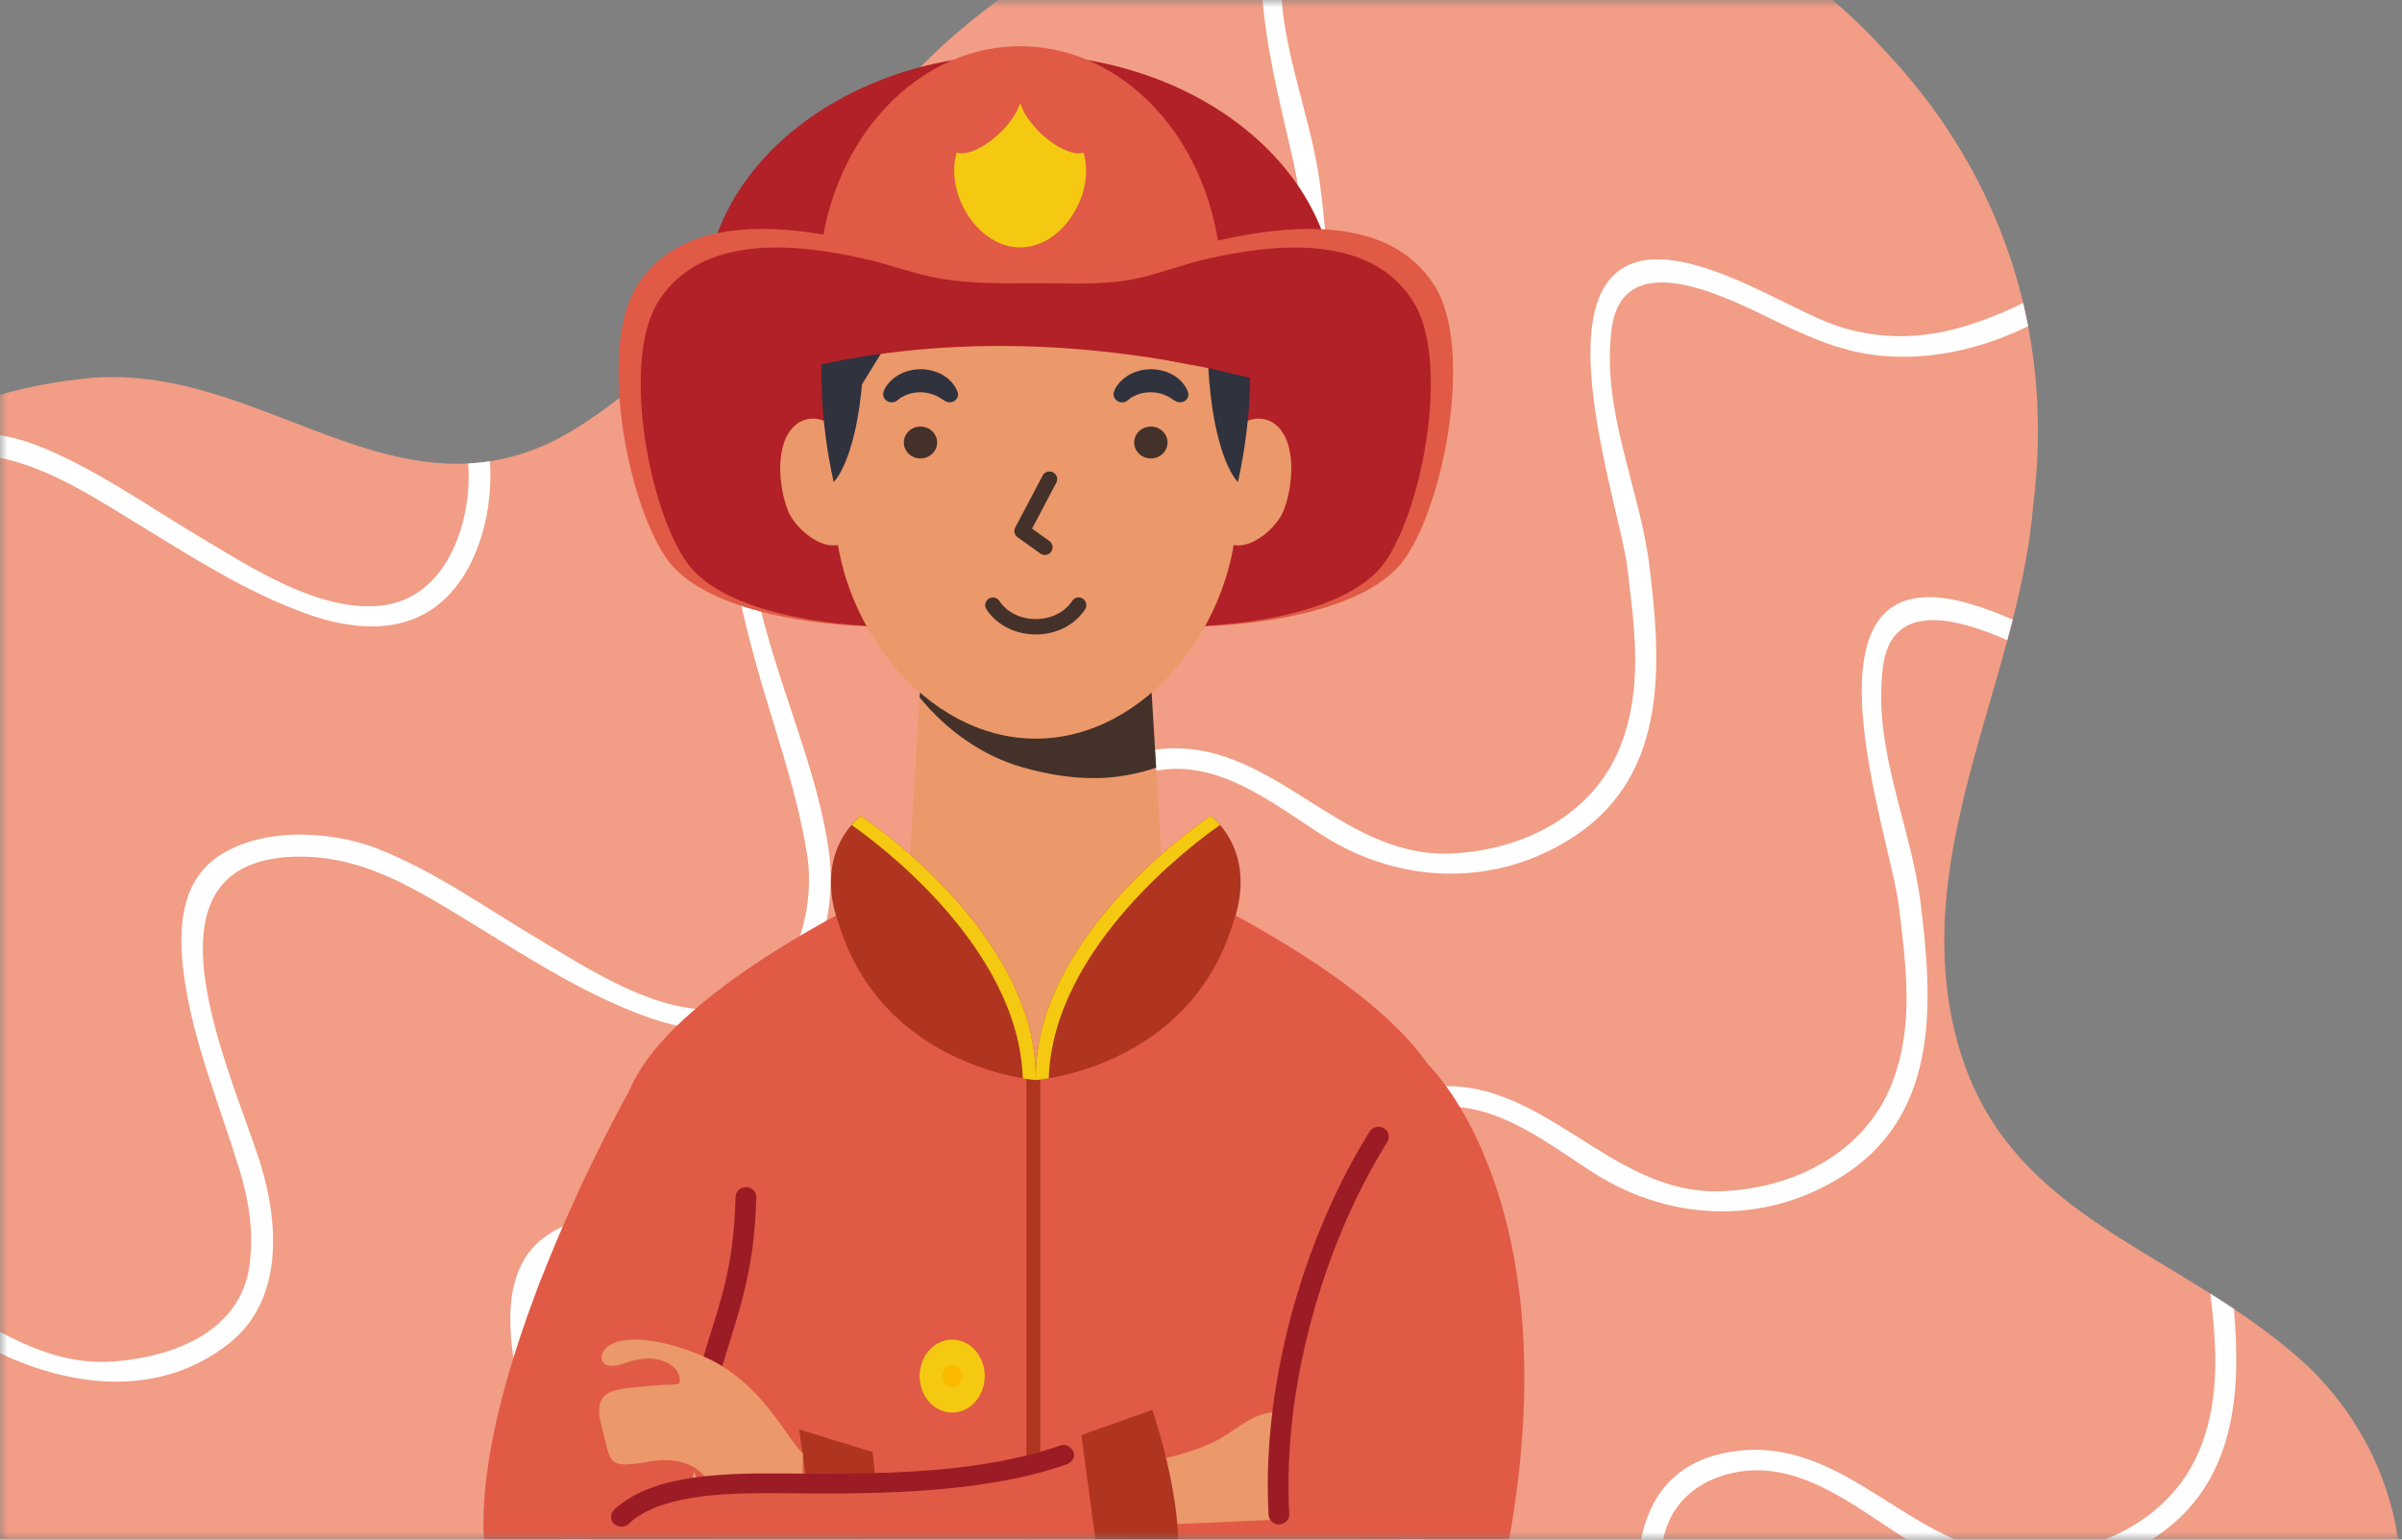 <svg width="156" height="100" viewBox="0 0 156 100" fill="none" xmlns="http://www.w3.org/2000/svg">
<rect x="0" y="0" width="156" height="100" fill="#808080" stroke="none"/>
<mask id="mask0" style="mask-type:alpha" maskUnits="userSpaceOnUse" x="0" y="0" width="156" height="100">
<rect width="156" height="100" fill="black"/>
</mask>
<g mask="url(#mask0)">
<path d="M150.667 118.462C139.319 134.181 118.087 146.373 76.315 147.089C75.831 147.099 75.348 147.104 74.856 147.109C61.801 147.247 46.763 146.284 29.443 143.98C24.57 143.332 20.113 141.755 16.05 139.467C15.546 139.19 15.048 138.894 14.56 138.587C8.448 134.805 3.269 129.411 -1.069 123.208C-1.728 122.274 -2.366 121.315 -2.984 120.341C-8.702 111.359 -12.791 101.052 -15.506 91.645C-16.252 89.172 -16.999 86.301 -17.654 83.167V83.162C-17.753 82.702 -17.851 82.236 -17.939 81.768C-19.096 75.909 -19.936 69.24 -19.994 62.572C-19.999 62.157 -19.999 61.736 -19.994 61.321C-19.921 49.175 -17.165 37.207 -8.921 30.321C-8.365 29.852 -7.779 29.412 -7.171 28.996C-3.82 26.693 0.316 25.145 5.38 24.601C14.632 23.543 22.069 30.533 30.407 30.104C30.874 30.079 31.347 30.035 31.819 29.956C33.261 29.738 34.735 29.274 36.249 28.493C45.787 23.303 52.144 11.626 59.859 4.27C72.728 -8.673 94.32 -12.761 110.68 -5.262C111.23 -5.015 111.775 -4.747 112.314 -4.46C116.098 -2.508 119.558 0.102 122.516 3.405C127.025 8.205 129.983 13.747 131.395 19.679C131.514 20.179 131.623 20.687 131.721 21.196C132.437 24.954 132.547 28.859 132.048 32.819C131.841 35.315 131.342 37.786 130.72 40.249C130.605 40.694 130.491 41.138 130.367 41.582C128.285 49.349 125.276 57.075 126.599 65.262C128.379 76.088 135.98 79.237 143.557 84.028C144.065 84.348 144.574 84.681 145.082 85.017C146.681 86.085 148.258 87.256 149.757 88.615C158.383 96.835 157.475 109.376 150.667 118.462Z" fill="#F29D85"/>
<path d="M28.697 39.08C26.268 41.215 22.927 40.934 20.021 39.905C15.959 38.466 12.331 36.098 8.704 33.885C4.953 31.591 1.244 29.158 -3.438 29.484C-13.924 30.21 -6.417 44.744 -4.978 50.118C-3.998 53.786 -3.847 58.363 -7.188 61.042C-10.966 64.072 -15.71 64.072 -19.996 62.57C-20.001 62.155 -20.001 61.735 -19.996 61.319C-18.325 61.996 -16.587 62.387 -14.749 62.249C-10.743 61.943 -6.451 60.257 -5.891 55.951C-5.617 53.826 -5.923 51.843 -6.546 49.812C-7.714 45.971 -9.285 42.194 -9.985 38.234C-10.426 35.743 -10.732 32.426 -8.922 30.32C-8.709 30.073 -8.466 29.841 -8.19 29.628C-7.873 29.385 -7.536 29.178 -7.172 28.996C-4.349 27.557 -0.302 27.849 2.49 28.961C6.189 30.434 9.47 32.792 12.857 34.804C16.147 36.756 20.704 39.812 24.818 39.327C29.072 38.828 30.697 33.776 30.407 30.103C30.874 30.079 31.347 30.034 31.818 29.955C32.04 33.084 31.132 36.929 28.697 39.08Z" fill="white"/>
<path d="M112.313 -4.463C109.328 -2.693 106.071 -1.517 102.578 -1.438C98.919 -1.354 96.439 -2.54 93.253 -4.092C90.291 -5.531 84.012 -8.557 83.311 -3.262C82.606 2.062 85.116 6.981 85.755 12.151C86.507 18.256 87.036 25.532 81.048 29.602C75.995 33.032 69.669 32.909 64.568 29.67C61.294 27.59 57.631 24.52 53.38 25.524C51.243 26.028 49.593 27.392 49.063 29.478C46.869 38.123 52.753 47.002 53.852 55.45C54.273 58.684 53.416 62.959 50.802 65.263C48.372 67.403 45.031 67.122 42.125 66.088C38.062 64.65 34.435 62.288 30.808 60.073C27.051 57.78 23.346 55.347 18.665 55.669C8.174 56.401 15.681 70.93 17.125 76.307C18.105 79.97 18.251 84.554 14.914 87.228C10.01 91.153 3.503 89.997 -1.545 87.075C-4.752 85.221 -7.953 82.309 -11.835 81.933C-13.946 81.725 -15.96 82.16 -17.657 83.16C-17.756 82.7 -17.854 82.234 -17.942 81.766C-15.041 80.238 -11.456 79.97 -8.389 81.454C-3.469 83.832 1.439 88.884 7.355 88.434C11.361 88.132 15.648 86.447 16.212 82.141C16.487 80.015 16.176 78.028 15.558 75.997C14.39 72.156 12.818 68.379 12.117 64.425C11.626 61.641 11.298 57.815 13.908 55.818C16.695 53.688 21.443 53.895 24.587 55.151C28.287 56.619 31.572 58.982 34.955 60.989C38.25 62.946 42.805 66.001 46.921 65.517C51.451 64.983 52.997 59.288 52.431 55.606C51.746 51.142 50.086 46.841 48.928 42.481C47.424 36.806 44.529 25.263 53.728 24.083C61.164 23.123 65.45 31.092 72.792 30.83C77.577 30.657 82.149 28.294 83.892 23.82C85.356 20.064 84.8 16.193 84.333 12.312C83.772 7.626 77.042 -10.774 88.93 -7.333C91.707 -6.533 94.156 -5.079 96.766 -3.903C99.697 -2.583 102.915 -2.445 106.044 -3.36C107.674 -3.839 109.22 -4.487 110.677 -5.263C111.228 -5.017 111.774 -4.749 112.313 -4.463Z" fill="white"/>
<path d="M131.72 21.194C129.288 22.366 126.687 23.108 123.942 23.172C120.289 23.257 117.808 22.065 114.622 20.518C111.654 19.079 105.375 16.054 104.674 21.343C103.974 26.667 106.485 31.591 107.123 36.762C107.87 42.867 108.406 50.143 102.412 54.212C97.358 57.642 91.033 57.519 85.937 54.281C82.657 52.199 78.994 49.131 74.744 50.133C72.607 50.638 70.957 52.002 70.427 54.088C68.233 62.734 74.122 71.612 75.216 80.055C75.637 83.294 74.781 87.57 72.166 89.874C69.737 92.014 66.395 91.728 63.489 90.699C59.427 89.261 55.799 86.896 52.172 84.678C48.422 82.389 44.712 79.951 40.031 80.278C29.544 81.01 37.052 95.538 38.49 100.912C39.471 104.58 39.621 109.163 36.28 111.837C31.381 115.762 24.869 114.605 19.825 111.684C16.619 109.83 13.412 106.918 9.531 106.537C5.976 106.191 2.692 107.659 0.766 110.571C-1.807 114.467 -2.066 118.9 -1.071 123.207C-1.729 122.272 -2.368 121.313 -2.986 120.339C-3.526 115.539 -2.462 110.844 1.627 107.551C4.731 105.044 9.234 104.253 12.975 106.063C17.895 108.44 22.803 113.487 28.718 113.042C32.725 112.741 37.016 111.056 37.576 106.749C37.85 104.624 37.544 102.636 36.921 100.605C35.754 96.764 34.181 92.987 33.481 89.028C32.988 86.249 32.66 82.424 35.277 80.426C38.063 78.291 42.806 78.504 45.956 79.754C49.65 81.228 52.935 83.585 56.322 85.597C59.612 87.554 64.169 90.61 68.283 90.126C72.813 89.592 74.358 83.897 73.793 80.213C73.109 75.749 71.452 71.448 70.29 67.089C68.786 61.413 65.895 49.871 75.09 48.685C82.526 47.731 86.818 55.699 94.154 55.438C98.939 55.265 103.511 52.901 105.254 48.428C106.718 44.671 106.162 40.795 105.695 36.914C105.135 32.233 98.405 13.829 110.292 17.27C113.075 18.076 115.523 19.524 118.128 20.7C121.059 22.026 124.277 22.163 127.406 21.249C128.797 20.839 130.125 20.309 131.392 19.677C131.512 20.177 131.622 20.685 131.72 21.194Z" fill="white"/>
<path d="M130.718 40.247C130.603 40.692 130.489 41.137 130.365 41.581C127.194 40.193 122.866 38.941 122.296 43.282C121.59 48.606 124.102 53.525 124.74 58.696C125.492 64.8 126.022 72.077 120.029 76.146C114.975 79.577 108.654 79.453 103.554 76.215C100.28 74.134 96.611 71.065 92.361 72.067C90.228 72.573 88.578 73.936 88.049 76.022C85.854 84.668 91.737 93.547 92.839 101.995C93.253 105.228 92.398 109.504 89.782 111.808C87.353 113.949 84.017 113.667 81.106 112.633C77.042 111.195 73.416 108.832 69.789 106.618C66.038 104.324 62.332 101.891 57.647 102.213C47.16 102.946 54.669 117.475 56.106 122.852C57.087 126.515 57.238 131.097 53.896 133.777C48.998 137.698 42.49 136.541 37.441 133.62C34.234 131.766 31.027 128.854 27.147 128.478C23.592 128.131 20.307 129.595 18.382 132.507C16.933 134.697 16.218 137.054 16.047 139.467C15.543 139.19 15.045 138.894 14.557 138.587C14.849 135.137 16.213 131.928 19.243 129.486C22.347 126.984 26.855 126.188 30.597 127.998C35.511 130.376 40.42 135.427 46.335 134.978C50.342 134.676 54.632 132.991 55.193 128.685C55.474 126.559 55.162 124.572 54.544 122.541C53.372 118.699 51.799 114.923 51.104 110.969C50.61 108.185 50.279 104.359 52.894 102.362C55.681 100.232 60.429 100.439 63.574 101.695C67.273 103.163 70.557 105.527 73.941 107.532C77.236 109.49 81.792 112.545 85.901 112.061C90.432 111.527 91.979 105.832 91.413 102.15C90.733 97.686 89.073 93.385 87.916 89.025C86.406 83.35 83.515 71.807 92.711 70.626C100.152 69.667 104.438 77.636 111.776 77.374C116.559 77.2 121.131 74.838 122.875 70.364C124.343 66.608 123.788 62.737 123.322 58.856C122.756 54.17 116.026 35.77 127.914 39.211C128.881 39.485 129.81 39.847 130.718 40.247Z" fill="white"/>
<path d="M140.084 99.77C135.03 103.205 128.704 103.083 123.604 99.844C120.331 97.763 116.666 94.688 112.418 95.697C110.279 96.201 108.63 97.566 108.1 99.646C105.905 108.298 111.789 117.171 112.889 125.619C113.309 128.857 112.453 133.129 109.838 135.437C107.41 137.573 104.068 137.291 101.162 136.263C97.099 134.824 93.471 132.456 89.839 130.242C86.089 127.948 82.383 125.516 77.703 125.842C67.21 126.574 74.719 141.102 76.161 146.475C76.213 146.679 76.265 146.88 76.312 147.089C75.828 147.099 75.346 147.104 74.854 147.109C74.776 146.796 74.688 146.481 74.595 146.169C73.427 142.329 71.854 138.552 71.154 134.592C70.661 131.81 70.335 127.988 72.945 125.985C75.732 123.855 80.48 124.067 83.629 125.319C87.323 126.792 90.608 129.149 93.99 131.162C97.286 133.114 101.842 136.168 105.957 135.685C110.486 135.156 112.034 129.461 111.468 125.773C110.783 121.31 109.122 117.013 107.965 112.654C106.46 106.979 103.564 95.431 112.759 94.249C120.201 93.296 124.487 101.258 131.828 100.997C136.607 100.828 141.184 98.465 142.928 93.987C144.2 90.734 143.95 87.387 143.556 84.026C144.063 84.346 144.572 84.679 145.081 85.015C145.559 90.452 145.211 96.29 140.084 99.77Z" fill="white"/>
<path d="M86.747 19.745C86.747 28.699 77.573 35.956 66.255 35.956C54.937 35.956 45.762 28.699 45.762 19.745C45.762 10.792 54.937 3.533 66.255 3.533C77.573 3.533 86.747 10.792 86.747 19.745Z" fill="#B12127"/>
<path d="M79.333 18.563C79.333 27.154 73.477 34.117 66.253 34.117C59.031 34.117 53.176 27.153 53.176 18.563C53.176 9.971 59.031 3.006 66.253 3.006C73.477 3.004 79.333 9.971 79.333 18.563Z" fill="#E05A45"/>
<path d="M67.579 8.644C66.905 8 66.444 7.297 66.272 6.728C66.266 6.728 66.26 6.728 66.254 6.728C66.25 6.728 66.243 6.728 66.238 6.728C66.066 7.297 65.605 8 64.93 8.644C63.903 9.626 62.729 10.136 62.132 9.907C62.029 10.284 61.97 10.676 61.97 11.085C61.97 13.49 63.889 16.07 66.254 16.07C68.623 16.07 70.539 13.49 70.539 11.085C70.539 10.676 70.479 10.284 70.376 9.907C69.781 10.138 68.608 9.624 67.579 8.644Z" fill="#F5C912"/>
<path d="M93.121 18.488C90.231 13.987 83.845 14.567 79.282 15.585C77.241 16.002 75.34 16.863 73.263 17.146C71.132 17.436 68.974 17.281 66.832 17.302C64.869 17.318 62.895 17.325 60.951 17.027C58.993 16.729 57.184 15.98 55.257 15.585C50.694 14.567 44.307 13.987 41.418 18.488C38.832 22.408 40.658 32.425 43.243 36.2C46.741 41.428 61.946 41.572 67.27 39.393C72.592 41.572 87.799 41.428 91.296 36.2C93.881 32.424 95.705 22.408 93.121 18.488Z" fill="#E05A45"/>
<path d="M91.742 19.527C89.007 15.237 82.96 15.79 78.643 16.76C76.71 17.158 74.908 17.979 72.943 18.247C70.928 18.525 68.881 18.375 66.855 18.395C64.997 18.413 63.127 18.415 61.286 18.133C59.435 17.849 57.722 17.133 55.895 16.759C51.578 15.789 45.531 15.236 42.795 19.526C40.346 23.262 42.075 32.812 44.522 36.41C47.833 41.392 62.228 41.531 67.269 39.453C72.306 41.531 86.702 41.392 90.012 36.41C92.462 32.813 94.19 23.264 91.742 19.527Z" fill="#B12127"/>
<path d="M38.252 154.144C38.252 154.144 40.266 158.031 67.109 158.031C93.954 158.031 93.954 154.144 93.954 154.144C96.085 112.367 85.616 111.189 85.616 111.189C85.616 111.189 95.231 74.649 93.664 70.832C90.758 63.763 75.163 56.931 75.163 56.931L67.271 54.435L59.377 56.931C59.377 56.931 43.783 63.764 40.878 70.832C39.327 74.605 48.84 110.524 48.84 110.524C48.84 110.524 37.156 116.958 38.252 154.144Z" fill="#E05A45"/>
<path d="M67.562 155.872V54.95L67.146 54.825L66.657 54.972V155.872H67.562Z" fill="#B03520"/>
<path d="M59.91 42.277L58.983 57.674C58.983 60.995 62.693 63.689 67.27 63.689C71.843 63.689 75.553 60.995 75.553 57.674L74.628 42.277H59.91Z" fill="#EB986A"/>
<path d="M66.376 49.83C68.174 50.347 70.061 50.642 71.927 50.51C72.88 50.442 74.221 50.181 75.088 49.856L74.63 42.277H59.909L59.728 45.302C61.471 47.429 63.771 49.083 66.376 49.83Z" fill="#44312A"/>
<path d="M79.929 28.909C80.013 28.405 80.175 27.935 80.633 27.574C81.29 27.056 82.232 27.061 82.871 27.602C84.287 28.802 83.949 31.739 83.345 33.213C82.805 34.529 80.409 36.47 79.156 34.748C79.156 34.748 79.093 34.627 79.093 34.567C79.247 33.588 79.404 32.61 79.551 31.629C79.653 30.961 79.769 30.296 79.843 29.624C79.871 29.385 79.892 29.144 79.929 28.909Z" fill="#EB986A"/>
<path d="M54.608 28.909C54.525 28.405 54.364 27.935 53.906 27.574C53.249 27.056 52.307 27.061 51.669 27.602C50.252 28.802 50.588 31.739 51.193 33.213C51.733 34.529 54.131 36.47 55.384 34.748C55.384 34.748 55.446 34.627 55.446 34.567C55.294 33.588 55.136 32.61 54.988 31.629C54.887 30.961 54.772 30.296 54.696 29.624C54.669 29.385 54.648 29.144 54.608 28.909Z" fill="#EB986A"/>
<path d="M54.382 21.327C54.274 22.024 54.215 22.739 54.215 23.469V32.964C54.215 40.36 60.06 47.978 67.272 47.978C74.481 47.978 80.328 40.36 80.328 32.964V23.469C80.328 22.74 80.269 22.025 80.16 21.327H54.382Z" fill="#EB986A"/>
<path d="M53.497 21.327C53.251 23.687 53.219 27.135 54.142 31.308C54.142 31.308 56.128 29.536 56.142 21.327H53.497Z" fill="#30323E"/>
<path d="M78.399 21.327C78.413 29.535 80.398 31.308 80.398 31.308C81.321 27.135 81.289 23.688 81.043 21.327H78.399Z" fill="#30323E"/>
<path d="M60.863 28.742C60.863 29.312 60.376 29.777 59.779 29.777C59.182 29.777 58.699 29.312 58.699 28.742C58.699 28.171 59.182 27.708 59.779 27.708C60.376 27.708 60.863 28.171 60.863 28.742Z" fill="#44312A"/>
<path d="M57.401 25.405C57.401 25.405 57.429 25.338 57.479 25.225C57.493 25.199 57.508 25.166 57.525 25.133C57.557 25.09 57.59 25.045 57.628 24.997C57.704 24.896 57.793 24.784 57.895 24.7C57.995 24.601 58.114 24.506 58.25 24.422C58.384 24.327 58.54 24.259 58.702 24.187C58.869 24.132 59.04 24.067 59.224 24.036C59.406 23.997 59.594 23.992 59.781 23.98C60.158 23.984 60.534 24.052 60.864 24.182C61.026 24.254 61.185 24.318 61.316 24.414C61.453 24.5 61.576 24.592 61.672 24.692C61.779 24.784 61.858 24.883 61.924 24.974C61.996 25.06 62.045 25.141 62.078 25.215C62.152 25.354 62.183 25.434 62.183 25.434C62.29 25.701 62.152 25.998 61.874 26.099C61.715 26.157 61.545 26.138 61.408 26.063L61.27 25.984C61.27 25.984 61.218 25.953 61.142 25.901C61.07 25.845 60.954 25.781 60.822 25.717C60.756 25.683 60.683 25.653 60.602 25.627C60.53 25.591 60.435 25.579 60.353 25.548C60.261 25.534 60.172 25.508 60.076 25.498C59.981 25.477 59.881 25.49 59.782 25.475C59.586 25.477 59.391 25.502 59.211 25.539C59.128 25.572 59.032 25.577 58.959 25.615C58.881 25.645 58.802 25.671 58.739 25.708C58.68 25.738 58.624 25.766 58.576 25.79C58.553 25.799 58.531 25.81 58.507 25.819C58.479 25.842 58.452 25.865 58.428 25.886C58.329 25.966 58.274 26.012 58.274 26.012C58.04 26.201 57.689 26.172 57.491 25.949C57.349 25.795 57.322 25.581 57.401 25.405Z" fill="#30323E"/>
<path d="M72.364 25.405C72.364 25.405 72.393 25.338 72.442 25.225C72.456 25.199 72.471 25.166 72.488 25.133C72.519 25.09 72.553 25.045 72.591 24.997C72.667 24.896 72.756 24.784 72.859 24.7C72.958 24.601 73.076 24.506 73.215 24.422C73.347 24.327 73.503 24.259 73.665 24.187C73.832 24.132 74.003 24.067 74.188 24.036C74.369 23.997 74.558 23.992 74.744 23.98C75.122 23.984 75.497 24.052 75.827 24.182C75.989 24.254 76.147 24.318 76.279 24.414C76.416 24.5 76.537 24.592 76.635 24.692C76.741 24.784 76.821 24.883 76.886 24.974C76.959 25.06 77.008 25.141 77.041 25.215C77.115 25.354 77.146 25.434 77.146 25.434C77.254 25.701 77.116 25.998 76.837 26.099C76.678 26.157 76.507 26.138 76.371 26.063L76.232 25.984C76.232 25.984 76.181 25.953 76.104 25.901C76.032 25.845 75.915 25.781 75.783 25.717C75.718 25.683 75.643 25.653 75.564 25.627C75.491 25.591 75.396 25.579 75.314 25.548C75.221 25.534 75.133 25.508 75.037 25.498C74.942 25.477 74.841 25.49 74.743 25.475C74.546 25.477 74.351 25.502 74.171 25.539C74.088 25.572 73.992 25.577 73.918 25.615C73.84 25.645 73.762 25.671 73.698 25.708C73.639 25.738 73.583 25.766 73.535 25.79C73.512 25.799 73.49 25.81 73.467 25.819C73.439 25.842 73.411 25.865 73.388 25.886C73.291 25.966 73.236 26.012 73.236 26.012C73.002 26.201 72.651 26.172 72.453 25.949C72.313 25.795 72.286 25.581 72.364 25.405Z" fill="#30323E"/>
<path d="M75.827 28.742C75.827 29.312 75.343 29.777 74.743 29.777C74.146 29.777 73.661 29.312 73.661 28.742C73.661 28.171 74.145 27.708 74.743 27.708C75.343 27.708 75.827 28.171 75.827 28.742Z" fill="#44312A"/>
<path d="M67.86 35.547L66.381 34.491L68.158 31.124" stroke="#44312A" stroke-miterlimit="10" stroke-linecap="round" stroke-linejoin="round"/>
<path d="M70.054 39.305C68.819 41.179 65.719 41.179 64.484 39.305" stroke="#44312A" stroke-miterlimit="10" stroke-linecap="round" stroke-linejoin="round"/>
<path d="M67.27 69.617C67.28 69.604 75.555 63.415 75.555 57.674L67.27 62.344L58.983 57.674C58.983 63.415 67.268 69.617 67.268 69.617H67.27Z" fill="#EB986A"/>
<path d="M92.689 69.079C92.689 69.079 102.937 78.59 97.315 103.436C94.793 114.586 82.042 112.23 56.479 103.831C56.479 103.831 55.508 99.882 55.508 94.822C55.508 94.822 62.328 96.366 69.559 98.268C74.88 99.667 83.091 98.698 83.091 98.698C83.091 98.698 83.009 62.213 92.689 69.079Z" fill="#E05A45"/>
<path d="M52.73 98.936L51.906 92.842L56.681 94.32L57.179 99.443C56.133 99.413 55.082 99.288 54.031 99.139C53.606 99.078 53.168 99 52.73 98.936Z" fill="#B03520"/>
<path d="M40.877 70.833C40.877 70.833 29.975 90.086 31.552 101.391C33.131 112.695 40.525 116.023 73.225 103.425C73.225 103.425 74.069 98.593 71.814 93.747C71.814 93.747 61.1 96.655 53.545 96.546C45.988 96.439 44.771 96.87 44.771 96.87C44.771 96.87 54.214 60.833 40.877 70.833Z" fill="#E05A45"/>
<path d="M47.77 77.75C47.742 78.762 47.678 79.774 47.555 80.78C47.542 80.884 47.529 80.989 47.515 81.094C47.513 81.118 47.491 81.268 47.504 81.174C47.518 81.079 47.503 81.181 47.499 81.206C47.495 81.236 47.49 81.268 47.486 81.299C47.455 81.503 47.422 81.706 47.387 81.91C47.319 82.3 47.24 82.689 47.152 83.077C46.823 84.528 46.354 85.945 45.913 87.367C45.626 88.294 45.356 89.225 45.117 90.165C45.035 90.491 45.226 90.877 45.589 90.957C45.936 91.032 46.329 90.857 46.419 90.506C46.822 88.921 47.332 87.367 47.809 85.802C48.275 84.27 48.642 82.725 48.858 81.142C49.011 80.017 49.087 78.883 49.119 77.75C49.129 77.413 48.803 77.09 48.445 77.106C48.071 77.122 47.78 77.389 47.77 77.75Z" fill="#9C1C25"/>
<path d="M75.636 94.715C75.636 94.715 78.13 94.23 79.709 93.154C81.288 92.076 82.068 91.532 83.792 91.751C83.792 91.751 83.148 96.438 83.092 98.698L75.947 99.015C75.947 99.016 75.343 95.79 75.636 94.715Z" fill="#EB986A"/>
<path d="M52.152 94.41C51.964 94.229 51.736 93.968 51.456 93.584C50.443 92.185 48.8 89.442 45.672 88.094C42.548 86.747 39.831 86.653 39.161 87.812C38.982 88.123 38.91 89.142 40.63 88.525C42.794 87.747 44.015 88.742 44.127 89.439C44.239 90.139 44.127 89.817 42.041 90.031C39.954 90.245 38.403 90.138 39.066 92.616C39.728 95.091 39.328 95.408 42.21 94.931C45.093 94.454 45.96 96.05 46.228 96.675C46.228 96.675 49.652 96.427 52.144 96.493C52.108 95.8 52.136 95.105 52.152 94.41Z" fill="#EB986A"/>
<path d="M40.831 98.977C40.962 98.853 41.099 98.737 41.242 98.626C41.358 98.536 41.151 98.689 41.242 98.626C41.273 98.605 41.304 98.583 41.336 98.561C41.415 98.508 41.496 98.455 41.578 98.406C41.739 98.307 41.905 98.217 42.075 98.133C42.24 98.05 42.427 97.991 42.587 97.902C42.577 97.908 42.434 97.962 42.541 97.921C42.559 97.913 42.579 97.906 42.598 97.899C42.644 97.882 42.689 97.865 42.733 97.848C42.831 97.813 42.929 97.778 43.03 97.746C43.219 97.684 43.41 97.628 43.603 97.577C44.009 97.468 44.42 97.38 44.834 97.309C45.044 97.272 45.254 97.24 45.465 97.211C45.486 97.208 45.668 97.184 45.558 97.198C45.446 97.212 45.625 97.19 45.652 97.186C45.767 97.172 45.883 97.16 45.998 97.148C46.44 97.102 46.885 97.069 47.329 97.045C48.211 96.996 49.095 96.985 49.978 96.986C51.758 96.99 53.537 97.023 55.316 96.999C57.527 96.968 59.739 96.879 61.936 96.642C64.16 96.402 66.379 96.03 68.511 95.368C68.761 95.29 69.008 95.209 69.255 95.124C69.586 95.01 69.844 94.682 69.726 94.332C69.621 94.021 69.252 93.76 68.897 93.882C67.872 94.237 66.821 94.52 65.758 94.748C65.219 94.864 64.678 94.965 64.136 95.055C63.858 95.101 63.579 95.145 63.3 95.184C63.165 95.203 63.029 95.223 62.894 95.24C62.858 95.246 62.661 95.271 62.811 95.252C62.734 95.262 62.656 95.271 62.579 95.281C60.368 95.55 58.14 95.66 55.913 95.703C54.084 95.738 52.257 95.716 50.427 95.703C48.604 95.691 46.776 95.729 44.971 95.99C43.298 96.233 41.611 96.704 40.275 97.731C40.136 97.837 40.004 97.95 39.879 98.07C39.627 98.308 39.611 98.746 39.879 98.981C40.147 99.213 40.564 99.23 40.831 98.977Z" fill="#9C1C25"/>
<path d="M83.735 98.376C83.646 96.743 83.675 95.104 83.806 93.473C83.838 93.065 83.877 92.658 83.922 92.251C83.944 92.056 83.966 91.859 83.99 91.664C84.004 91.557 84.017 91.451 84.032 91.344C84.039 91.291 84.047 91.237 84.053 91.184C84.056 91.166 84.084 90.967 84.071 91.056C84.056 91.158 84.081 90.983 84.081 90.982C84.089 90.929 84.097 90.875 84.105 90.822C84.121 90.714 84.138 90.607 84.155 90.501C84.188 90.287 84.223 90.074 84.26 89.86C84.331 89.449 84.407 89.04 84.489 88.632C84.825 86.956 85.255 85.297 85.776 83.665C86.03 82.869 86.305 82.079 86.602 81.298C86.756 80.892 86.916 80.489 87.082 80.087C87.158 79.904 87.234 79.721 87.311 79.539C87.346 79.456 87.382 79.374 87.418 79.292C87.439 79.242 87.461 79.193 87.482 79.144C87.512 79.076 87.512 79.077 87.48 79.15C87.494 79.117 87.509 79.085 87.524 79.052C88.276 77.368 89.135 75.728 90.11 74.152C90.289 73.862 90.189 73.433 89.868 73.271C89.543 73.108 89.137 73.192 88.945 73.502C87.146 76.408 85.732 79.537 84.662 82.751C83.571 86.025 82.842 89.414 82.514 92.835C82.338 94.677 82.287 96.528 82.389 98.375C82.408 98.71 82.686 99.036 83.064 99.019C83.409 99.005 83.754 98.736 83.735 98.376Z" fill="#9C1C25"/>
<path d="M70.23 93.209L74.833 91.575C74.833 91.575 77.416 98.865 76.226 103.403L71.751 104.528L70.23 93.209Z" fill="#B03520"/>
<path d="M54.24 21.327L55.778 25.295L58.226 21.327H54.24Z" fill="#30323E"/>
<path d="M68.904 21.327C69.517 21.67 70.146 21.988 70.805 22.243C71.736 22.6 72.707 22.795 73.69 22.961C74.722 23.136 75.735 23.369 76.76 23.581C77.752 23.789 78.976 23.979 79.756 23.196C80.25 22.702 80.433 21.989 80.497 21.327H68.904V21.327Z" fill="#9F3A20"/>
<path d="M63.955 89.38C63.955 90.689 63.008 91.75 61.841 91.75C60.673 91.75 59.727 90.689 59.727 89.38C59.727 88.07 60.673 87.01 61.841 87.01C63.008 87.01 63.955 88.07 63.955 89.38Z" fill="#F5C912"/>
<path d="M62.489 89.381C62.489 89.778 62.199 90.104 61.842 90.104C61.486 90.104 61.196 89.778 61.196 89.381C61.196 88.98 61.484 88.656 61.842 88.656C62.199 88.656 62.489 88.98 62.489 89.381Z" fill="#FBBA00"/>
<path d="M49.452 18.906C49.993 21.232 49.134 24.782 49.134 24.782C59.457 21.526 71.049 21.935 81.456 24.611C82.971 24.934 85.418 26.499 86.771 26.47C86.771 26.47 85.945 22.948 85.447 19.745L49.452 18.906Z" fill="#B12127"/>
<path d="M67.268 70.151C67.268 70.151 57.29 69.42 54.442 59.9C54.442 59.9 52.699 55.788 55.898 52.984C55.898 52.984 67.41 60.553 67.268 70.151Z" fill="#B03520"/>
<path d="M66.426 70.038C66.954 70.128 67.268 70.151 67.268 70.151C67.409 60.553 55.898 52.984 55.898 52.984C55.675 53.179 55.482 53.38 55.306 53.585C56.901 54.696 66.159 61.507 66.426 70.038Z" fill="#F5C912"/>
<path d="M67.271 70.151C67.271 70.151 77.249 69.42 80.097 59.9C80.097 59.9 81.842 55.788 78.642 52.984C78.641 52.984 67.129 60.553 67.271 70.151Z" fill="#B03520"/>
<path d="M68.112 70.038C67.585 70.128 67.271 70.151 67.271 70.151C67.129 60.553 78.641 52.984 78.641 52.984C78.863 53.179 79.056 53.38 79.233 53.585C77.637 54.696 68.38 61.507 68.112 70.038Z" fill="#F5C912"/>
</g>
</svg>
